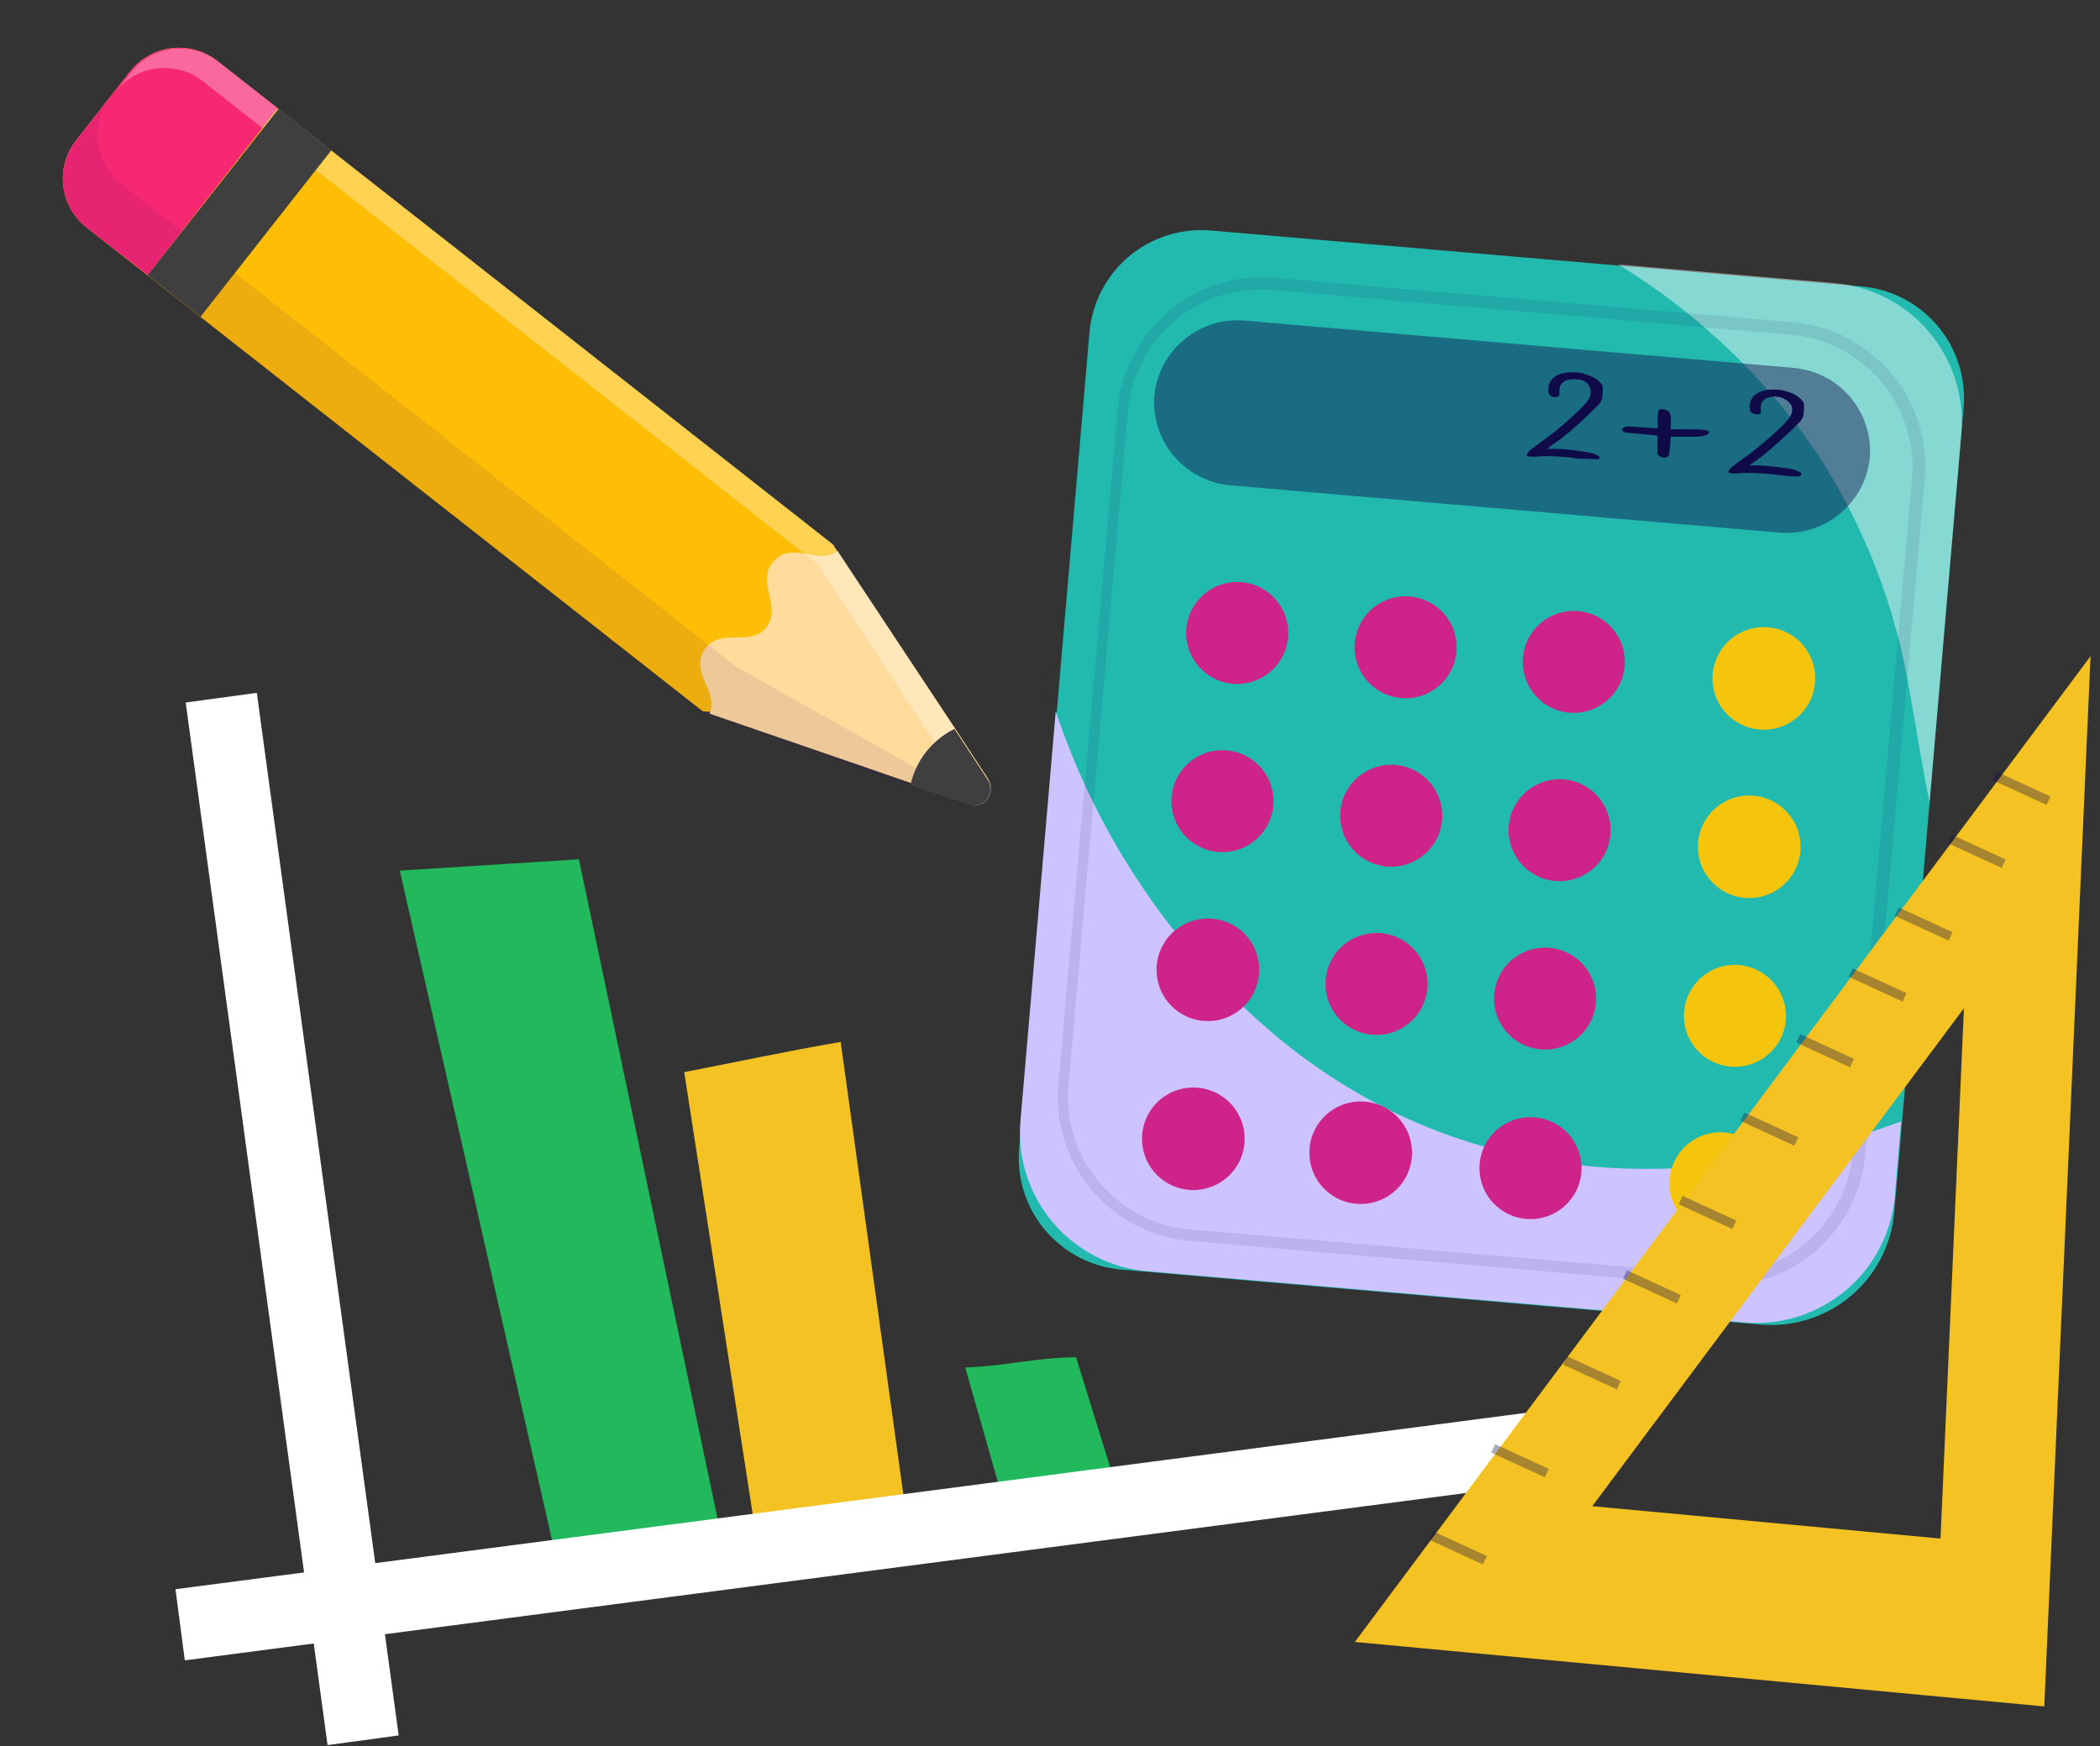 <svg width="101" height="84" viewBox="0 0 101 84" fill="none" xmlns="http://www.w3.org/2000/svg">
<rect x="0" y="0" width="101" height="84" fill="#333333" stroke="none"/>
<path d="M58.237 11.089L89.527 13.78C90.953 13.902 92.271 14.586 93.193 15.68C94.114 16.774 94.563 18.188 94.44 19.613L91.105 58.316C90.97 59.884 90.217 61.334 89.012 62.347C87.807 63.36 86.249 63.853 84.679 63.718L53.93 61.074C53.224 61.013 52.537 60.814 51.908 60.488C51.279 60.162 50.721 59.715 50.264 59.174C49.808 58.632 49.463 58.006 49.249 57.331C49.035 56.656 48.956 55.946 49.017 55.241L52.398 15.997C52.521 14.573 53.205 13.256 54.3 12.335C55.395 11.415 56.812 10.966 58.237 11.089Z" fill="#22BAAF"/>
<path opacity="0.45" d="M87.306 21.677C89.648 25.23 91.205 29.241 91.874 33.442C92.188 35.139 92.445 36.879 92.802 38.59L94.329 20.864C94.484 19.098 93.93 17.343 92.79 15.985C91.65 14.626 90.016 13.775 88.248 13.62L77.827 12.721C81.58 15.011 84.809 18.062 87.306 21.677Z" fill="white"/>
<g style="mix-blend-mode:multiply">
<path d="M61.326 49.8C56.445 45.668 52.796 40.276 50.776 34.212L49.078 53.935C48.931 55.697 49.489 57.444 50.628 58.797C51.768 60.149 53.397 60.995 55.159 61.151L83.895 63.618C85.66 63.769 87.413 63.214 88.77 62.075C90.127 60.936 90.976 59.306 91.132 57.543L91.432 53.949C81.368 57.657 70.205 57.229 61.326 49.8Z" fill="#CDC3FF"/>
</g>
<g opacity="0.31">
<path opacity="0.31" d="M82.182 61.836L57.229 59.697C56.315 59.616 55.427 59.356 54.614 58.931C53.801 58.507 53.08 57.926 52.493 57.222C51.905 56.519 51.462 55.706 51.19 54.831C50.917 53.957 50.821 53.036 50.905 52.124L53.76 19.681C53.92 17.847 54.802 16.151 56.212 14.966C57.623 13.782 59.447 13.205 61.283 13.363L86.236 15.502C88.073 15.662 89.772 16.543 90.96 17.951C92.148 19.36 92.728 21.182 92.574 23.018L89.719 55.461C89.645 56.375 89.391 57.265 88.972 58.081C88.553 58.896 87.977 59.621 87.276 60.213C86.576 60.806 85.766 61.254 84.891 61.532C84.017 61.811 83.096 61.914 82.182 61.836ZM61.169 13.948C59.478 13.809 57.8 14.345 56.503 15.438C55.206 16.531 54.394 18.092 54.245 19.781L51.39 52.224C51.248 53.912 51.781 55.588 52.872 56.884C53.964 58.18 55.525 58.992 57.215 59.14L82.182 61.28C83.871 61.422 85.549 60.89 86.847 59.799C88.144 58.709 88.956 57.149 89.105 55.461L91.96 23.018C92.103 21.33 91.57 19.654 90.478 18.358C89.386 17.061 87.825 16.25 86.136 16.101L61.169 13.948Z" fill="#0F0B49"/>
</g>
<path opacity="0.44" d="M85.65 25.627L59.17 23.346C58.122 23.251 57.153 22.75 56.47 21.951C55.787 21.151 55.444 20.116 55.516 19.067C55.61 18.02 56.111 17.052 56.912 16.37C57.712 15.687 58.748 15.345 59.798 15.417L86.278 17.698C87.326 17.793 88.296 18.294 88.979 19.093C89.662 19.893 90.004 20.928 89.933 21.977C89.838 23.024 89.337 23.992 88.537 24.674C87.736 25.357 86.7 25.699 85.65 25.627Z" fill="#0F0B49"/>
<path d="M61.924 30.861C62.152 29.526 61.253 28.259 59.916 28.031C58.58 27.803 57.311 28.701 57.083 30.037C56.855 31.372 57.754 32.639 59.091 32.867C60.428 33.095 61.696 32.197 61.924 30.861Z" fill="#CE2489"/>
<path d="M70.048 31.36C70.004 31.843 69.818 32.301 69.514 32.678C69.209 33.055 68.8 33.333 68.337 33.478C67.875 33.623 67.379 33.628 66.914 33.492C66.449 33.356 66.034 33.086 65.722 32.715C65.411 32.344 65.216 31.889 65.162 31.408C65.109 30.926 65.2 30.44 65.422 30.01C65.645 29.58 65.991 29.225 66.415 28.991C66.839 28.757 67.324 28.653 67.807 28.693C68.13 28.72 68.444 28.811 68.732 28.96C69.019 29.108 69.275 29.313 69.483 29.561C69.692 29.808 69.849 30.095 69.946 30.404C70.043 30.713 70.077 31.038 70.048 31.36Z" fill="#CE2489"/>
<path d="M78.113 32.252C78.341 30.917 77.442 29.65 76.105 29.422C74.768 29.195 73.5 30.093 73.272 31.428C73.044 32.764 73.944 34.031 75.28 34.258C76.617 34.486 77.885 33.588 78.113 32.252Z" fill="#CE2489"/>
<path d="M87.292 32.843C87.251 33.33 87.067 33.793 86.762 34.174C86.458 34.555 86.047 34.838 85.582 34.986C85.116 35.134 84.618 35.141 84.148 35.006C83.679 34.871 83.26 34.6 82.945 34.228C82.63 33.855 82.433 33.397 82.378 32.913C82.323 32.428 82.413 31.938 82.637 31.504C82.861 31.071 83.208 30.713 83.635 30.477C84.063 30.241 84.55 30.136 85.037 30.177C85.361 30.202 85.677 30.291 85.966 30.439C86.256 30.587 86.513 30.791 86.723 31.039C86.932 31.287 87.091 31.575 87.189 31.884C87.286 32.194 87.322 32.52 87.292 32.843Z" fill="#F5C40D"/>
<path d="M86.593 40.929C86.554 41.417 86.371 41.882 86.067 42.265C85.763 42.649 85.352 42.933 84.886 43.083C84.42 43.232 83.92 43.24 83.45 43.105C82.979 42.971 82.559 42.699 82.244 42.325C81.928 41.952 81.73 41.493 81.676 41.007C81.622 40.52 81.714 40.029 81.94 39.596C82.166 39.162 82.516 38.805 82.945 38.57C83.374 38.335 83.864 38.233 84.351 38.277C84.999 38.335 85.598 38.646 86.018 39.143C86.438 39.639 86.644 40.281 86.593 40.929Z" fill="#F5C40D"/>
<path d="M85.893 49.029C85.861 49.514 85.685 49.977 85.389 50.362C85.093 50.747 84.689 51.035 84.229 51.191C83.769 51.346 83.273 51.362 82.804 51.235C82.335 51.109 81.914 50.847 81.594 50.481C81.275 50.116 81.071 49.664 81.008 49.183C80.945 48.702 81.027 48.213 81.243 47.778C81.458 47.343 81.798 46.982 82.219 46.74C82.641 46.498 83.124 46.387 83.609 46.42C84.257 46.467 84.859 46.768 85.287 47.256C85.714 47.745 85.932 48.382 85.893 49.029Z" fill="#F5C40D"/>
<path d="M85.193 57.13C85.152 57.613 84.968 58.073 84.665 58.452C84.362 58.831 83.954 59.112 83.491 59.259C83.029 59.406 82.533 59.413 82.066 59.278C81.6 59.144 81.184 58.874 80.871 58.504C80.557 58.133 80.361 57.678 80.307 57.196C80.253 56.714 80.343 56.227 80.565 55.796C80.788 55.365 81.134 55.01 81.558 54.775C81.983 54.54 82.468 54.437 82.952 54.477C83.274 54.504 83.587 54.594 83.874 54.742C84.16 54.89 84.415 55.093 84.623 55.339C84.831 55.586 84.989 55.871 85.087 56.178C85.184 56.485 85.221 56.809 85.193 57.13Z" fill="#F5C40D"/>
<path d="M61.24 38.762C61.196 39.244 61.01 39.703 60.705 40.079C60.401 40.456 59.992 40.735 59.529 40.88C59.066 41.025 58.571 41.029 58.106 40.894C57.64 40.758 57.226 40.487 56.914 40.116C56.602 39.745 56.407 39.291 56.354 38.809C56.301 38.328 56.391 37.841 56.614 37.411C56.837 36.981 57.182 36.627 57.607 36.392C58.031 36.158 58.515 36.054 58.998 36.095C59.321 36.122 59.636 36.212 59.923 36.361C60.211 36.51 60.467 36.714 60.675 36.962C60.883 37.21 61.04 37.496 61.137 37.805C61.234 38.114 61.269 38.439 61.24 38.762Z" fill="#CE2489"/>
<path d="M69.33 39.664C69.564 38.33 68.671 37.059 67.335 36.825C65.999 36.591 64.727 37.483 64.493 38.817C64.259 40.152 65.152 41.423 66.488 41.657C67.823 41.891 69.096 40.999 69.33 39.664Z" fill="#CE2489"/>
<path d="M77.456 40.145C77.415 40.628 77.231 41.088 76.928 41.467C76.625 41.846 76.217 42.127 75.754 42.274C75.291 42.421 74.796 42.428 74.329 42.293C73.863 42.159 73.447 41.889 73.133 41.519C72.82 41.148 72.624 40.693 72.57 40.211C72.516 39.729 72.605 39.242 72.828 38.811C73.051 38.38 73.397 38.025 73.822 37.79C74.246 37.555 74.731 37.452 75.215 37.492C75.537 37.519 75.85 37.609 76.136 37.757C76.423 37.905 76.678 38.108 76.886 38.354C77.094 38.601 77.252 38.886 77.35 39.193C77.447 39.5 77.484 39.824 77.456 40.145Z" fill="#CE2489"/>
<path d="M60.554 46.862C60.513 47.348 60.328 47.812 60.022 48.193C59.717 48.575 59.305 48.857 58.839 49.004C58.373 49.152 57.874 49.158 57.404 49.022C56.935 48.885 56.517 48.613 56.202 48.239C55.888 47.865 55.692 47.406 55.639 46.92C55.586 46.435 55.678 45.945 55.904 45.512C56.13 45.079 56.48 44.722 56.908 44.488C57.337 44.254 57.826 44.152 58.313 44.195C58.636 44.222 58.95 44.312 59.238 44.461C59.526 44.61 59.781 44.814 59.99 45.062C60.198 45.31 60.355 45.597 60.452 45.906C60.549 46.215 60.584 46.539 60.554 46.862Z" fill="#CE2489"/>
<path d="M68.649 47.546C68.606 48.032 68.419 48.494 68.112 48.873C67.805 49.252 67.392 49.532 66.925 49.675C66.459 49.819 65.96 49.82 65.493 49.679C65.025 49.538 64.611 49.261 64.302 48.883C63.993 48.505 63.804 48.044 63.758 47.559C63.713 47.073 63.814 46.585 64.047 46.157C64.281 45.728 64.637 45.38 65.07 45.155C65.504 44.93 65.994 44.839 66.479 44.894C67.116 44.965 67.699 45.283 68.104 45.779C68.51 46.274 68.705 46.908 68.649 47.546Z" fill="#CE2489"/>
<path d="M76.757 48.245C76.716 48.728 76.533 49.188 76.23 49.567C75.927 49.946 75.518 50.227 75.055 50.374C74.593 50.521 74.097 50.528 73.63 50.393C73.164 50.259 72.748 49.989 72.435 49.619C72.122 49.248 71.925 48.793 71.871 48.311C71.817 47.829 71.907 47.342 72.129 46.911C72.352 46.48 72.698 46.125 73.123 45.89C73.548 45.655 74.032 45.552 74.516 45.592C74.838 45.619 75.151 45.709 75.438 45.857C75.724 46.005 75.979 46.208 76.187 46.454C76.395 46.701 76.553 46.986 76.651 47.293C76.749 47.6 76.785 47.924 76.757 48.245Z" fill="#CE2489"/>
<path d="M59.856 54.976C59.817 55.464 59.634 55.929 59.331 56.312C59.027 56.696 58.616 56.98 58.15 57.13C57.684 57.279 57.184 57.287 56.713 57.152C56.242 57.017 55.823 56.746 55.507 56.372C55.191 55.999 54.994 55.54 54.94 55.053C54.886 54.568 54.977 54.076 55.203 53.642C55.429 53.209 55.779 52.852 56.208 52.617C56.638 52.382 57.127 52.28 57.615 52.324C58.263 52.382 58.862 52.693 59.281 53.19C59.701 53.686 59.907 54.328 59.856 54.976Z" fill="#CE2489"/>
<path d="M67.906 55.647C67.867 56.134 67.684 56.599 67.381 56.982C67.077 57.366 66.666 57.65 66.2 57.8C65.734 57.95 65.234 57.958 64.763 57.823C64.293 57.688 63.873 57.416 63.557 57.043C63.241 56.669 63.044 56.21 62.99 55.724C62.936 55.238 63.027 54.747 63.253 54.313C63.479 53.879 63.829 53.522 64.258 53.287C64.688 53.052 65.177 52.95 65.665 52.994C66.313 53.052 66.912 53.363 67.331 53.86C67.751 54.356 67.958 54.999 67.906 55.647Z" fill="#CE2489"/>
<path d="M76.057 56.402C76.016 56.886 75.831 57.346 75.527 57.726C75.224 58.105 74.814 58.385 74.351 58.532C73.887 58.678 73.391 58.684 72.924 58.548C72.457 58.412 72.042 58.141 71.729 57.769C71.417 57.397 71.222 56.941 71.17 56.458C71.117 55.975 71.209 55.488 71.434 55.057C71.659 54.627 72.007 54.273 72.433 54.04C72.86 53.807 73.346 53.706 73.83 53.75C74.477 53.808 75.075 54.119 75.492 54.616C75.909 55.114 76.112 55.756 76.057 56.402Z" fill="#CE2489"/>
<path d="M74.002 21.349C74.616 20.916 75.198 20.44 75.743 19.923C76.443 19.281 76.585 19.053 76.471 18.668C76.357 18.283 75.957 18.212 75.515 18.254C75.38 18.259 75.253 18.316 75.158 18.411C75.107 18.453 75.067 18.505 75.04 18.564C75.013 18.624 74.999 18.688 75.001 18.754V19.024C75.001 19.024 75.001 19.024 74.873 19.11C74.544 19.11 74.401 18.968 74.487 18.568C74.573 18.169 74.958 17.884 75.686 17.912C75.912 17.905 76.136 17.949 76.343 18.041C76.638 18.115 76.896 18.292 77.071 18.54C77.095 18.681 77.095 18.826 77.071 18.968C77.075 19.072 77.055 19.177 77.013 19.273C76.971 19.369 76.908 19.455 76.828 19.524C76.268 20.098 75.672 20.636 75.044 21.135C74.824 21.273 74.615 21.425 74.416 21.591H74.83C75.4 21.611 75.969 21.678 76.528 21.791C76.843 21.877 76.999 21.991 76.914 22.062C76.828 22.133 76.628 22.062 75.915 22.062C75.305 21.968 74.689 21.93 74.073 21.948C73.865 21.983 73.653 21.983 73.445 21.948C73.388 21.82 73.516 21.691 74.002 21.349Z" fill="#0F0B49"/>
<path d="M79.712 21.834C79.712 21.834 79.712 21.421 79.712 20.95L78.284 20.822C78.113 20.822 78.013 20.722 78.013 20.665C78.013 20.608 78.113 20.522 78.299 20.508L79.726 20.608V20.166C79.726 20.023 79.726 19.666 79.869 19.681C80.283 19.681 80.34 19.88 80.354 20.037C80.369 20.194 80.354 20.365 80.354 20.651H81.296C81.539 20.651 82.21 20.651 82.196 20.793C82.181 20.936 81.882 21.007 81.596 21.007H80.354C80.344 21.303 80.315 21.599 80.269 21.891C80.247 21.932 80.214 21.966 80.173 21.989C80.133 22.012 80.087 22.022 80.04 22.02C79.975 22.017 79.911 21.999 79.854 21.966C79.797 21.934 79.748 21.889 79.712 21.834Z" fill="#0F0B49"/>
<path d="M83.68 22.176C84.296 21.74 84.883 21.264 85.436 20.75C86.136 20.108 86.264 19.88 86.164 19.51C86.064 19.35 85.917 19.225 85.743 19.151C85.57 19.078 85.378 19.058 85.193 19.096C85.061 19.096 84.933 19.147 84.837 19.239C84.786 19.279 84.746 19.332 84.721 19.392C84.696 19.451 84.687 19.516 84.694 19.581C84.679 19.671 84.679 19.762 84.694 19.852C84.694 19.852 84.694 19.923 84.551 19.937C84.237 19.937 84.08 19.795 84.166 19.395C84.251 18.996 84.637 18.725 85.379 18.739C85.604 18.741 85.827 18.784 86.036 18.868C86.325 18.946 86.577 19.123 86.749 19.367C86.774 19.513 86.774 19.663 86.749 19.809C86.753 19.912 86.734 20.014 86.691 20.108C86.649 20.202 86.586 20.285 86.507 20.351C85.957 20.911 85.375 21.44 84.765 21.934L84.137 22.39H84.537C85.107 22.412 85.674 22.474 86.236 22.576C86.549 22.675 86.721 22.775 86.621 22.861C86.521 22.946 86.35 22.932 85.622 22.861C85.011 22.781 84.396 22.743 83.78 22.747C83.573 22.79 83.359 22.79 83.152 22.747C83.066 22.647 83.195 22.519 83.68 22.176Z" fill="#0F0B49"/>
<path d="M11.991 34.388L11.924 33.893L11.428 33.96L9.989 34.156L9.494 34.223L9.561 34.718L16.115 82.89L16.182 83.385L16.678 83.318L18.117 83.123L18.612 83.055L18.545 82.56L11.991 34.388Z" fill="white" stroke="white"/>
<path d="M27.05 76.285L19.229 41.881L27.842 41.337L35.004 75.395L27.05 76.285Z" fill="#21B95C"/>
<path d="M32.908 51.574L36.373 73.944L43.551 72.642L40.433 50.123C37.908 50.552 35.4 51.096 32.908 51.574Z" fill="#F4C222"/>
<path d="M46.423 65.784L48.502 73.07L53.998 72.526L51.753 65.289C49.691 65.322 48.486 65.701 46.423 65.784Z" fill="#21B95C"/>
<path d="M75.212 68.736L75.147 68.24L74.651 68.305L9.497 76.816L9.001 76.881L9.066 77.376L9.254 78.815L9.319 79.311L9.815 79.246L74.969 70.734L75.465 70.67L75.4 70.174L75.212 68.736Z" fill="white" stroke="white"/>
<path d="M65.162 78.986L98.321 82.088L100.545 31.567L65.162 78.986ZM76.581 72.455L94.456 48.502L93.33 74.013L76.581 72.455Z" fill="#F4C222"/>
<g opacity="0.58">
<path opacity="0.58" d="M68.922 73.662L68.734 74.068L71.321 75.258L71.508 74.852L68.922 73.662Z" fill="#0F0B49"/>
</g>
<g opacity="0.58">
<path opacity="0.58" d="M71.903 69.47L71.716 69.876L74.303 71.066L74.49 70.66L71.903 69.47Z" fill="#0F0B49"/>
</g>
<g opacity="0.58">
<path opacity="0.58" d="M75.365 65.241L75.178 65.647L77.765 66.837L77.952 66.431L75.365 65.241Z" fill="#0F0B49"/>
</g>
<g opacity="0.58">
<path opacity="0.58" d="M78.246 61.106L78.059 61.512L80.646 62.702L80.833 62.296L78.246 61.106Z" fill="#0F0B49"/>
</g>
<g opacity="0.58">
<path opacity="0.58" d="M80.922 57.526L80.734 57.932L83.321 59.123L83.508 58.716L80.922 57.526Z" fill="#0F0B49"/>
</g>
<g opacity="0.58">
<path opacity="0.58" d="M83.902 53.519L83.715 53.925L86.301 55.116L86.489 54.71L83.902 53.519Z" fill="#0F0B49"/>
</g>
<g opacity="0.58">
<path opacity="0.58" d="M86.58 49.745L86.393 50.151L88.98 51.342L89.167 50.936L86.58 49.745Z" fill="#0F0B49"/>
</g>
<g opacity="0.58">
<path opacity="0.58" d="M89.105 46.583L88.917 46.989L91.504 48.18L91.691 47.774L89.105 46.583Z" fill="#0F0B49"/>
</g>
<g opacity="0.58">
<path opacity="0.58" d="M91.32 43.652L91.133 44.058L93.72 45.248L93.907 44.842L91.32 43.652Z" fill="#0F0B49"/>
</g>
<g opacity="0.58">
<path opacity="0.58" d="M93.875 40.156L93.688 40.562L96.275 41.752L96.462 41.346L93.875 40.156Z" fill="#0F0B49"/>
</g>
<g opacity="0.58">
<path opacity="0.58" d="M96.031 37.125L95.844 37.531L98.431 38.721L98.618 38.315L96.031 37.125Z" fill="#0F0B49"/>
</g>
<path d="M33.801 34.218L4.168 10.947C3.858 10.703 3.599 10.402 3.405 10.058C3.212 9.715 3.089 9.337 3.042 8.946C2.996 8.555 3.027 8.159 3.134 7.78C3.241 7.401 3.422 7.047 3.667 6.739L6.254 3.441C6.497 3.131 6.799 2.873 7.142 2.68C7.486 2.487 7.864 2.364 8.255 2.318C8.646 2.272 9.042 2.303 9.421 2.411C9.8 2.518 10.154 2.699 10.463 2.944L40.047 26.182L40.231 26.47L45.888 34.981L47.512 37.459C47.591 37.6 47.627 37.761 47.613 37.922C47.6 38.083 47.539 38.236 47.438 38.361C47.337 38.487 47.2 38.58 47.046 38.627C46.892 38.674 46.727 38.674 46.572 38.627L43.795 37.658L34.182 34.243L33.801 34.218Z" fill="#FFBE06"/>
<path d="M7.111 13.239L4.168 10.947C3.858 10.703 3.599 10.402 3.405 10.058C3.212 9.715 3.089 9.337 3.042 8.946C2.996 8.555 3.027 8.159 3.134 7.78C3.241 7.401 3.422 7.047 3.667 6.739L6.254 3.441C6.497 3.131 6.799 2.873 7.142 2.68C7.486 2.487 7.864 2.364 8.255 2.318C8.646 2.272 9.042 2.303 9.421 2.411C9.8 2.518 10.154 2.699 10.463 2.944L13.357 5.202L7.111 13.239Z" fill="#F72872"/>
<path d="M34.124 34.33C34.598 33.261 33.159 32.372 33.882 31.256C34.605 30.14 36.113 31.166 36.869 30.163C37.624 29.159 36.312 27.977 37.221 26.987C38.129 25.997 39.362 27.216 40.281 26.504L45.888 34.981L47.512 37.459C47.591 37.6 47.627 37.761 47.614 37.922C47.601 38.083 47.54 38.236 47.438 38.362C47.337 38.487 47.201 38.58 47.046 38.627C46.892 38.675 46.727 38.674 46.573 38.627L43.795 37.658L34.124 34.33Z" fill="#FFDC9C"/>
<g opacity="0.3">
<path opacity="0.3" d="M33.801 34.219L4.168 10.947C3.858 10.704 3.599 10.402 3.406 10.059C3.212 9.715 3.089 9.337 3.043 8.946C2.996 8.555 3.027 8.159 3.134 7.78C3.241 7.402 3.422 7.048 3.667 6.739L5.328 4.617C5.083 4.926 4.902 5.28 4.795 5.658C4.688 6.037 4.657 6.433 4.704 6.824C4.75 7.215 4.873 7.593 5.067 7.937C5.26 8.28 5.519 8.582 5.829 8.825L35.149 31.866C35.312 32.022 35.5 32.149 35.705 32.244L47.14 38.67C47.034 38.737 46.914 38.778 46.79 38.791C46.665 38.803 46.539 38.786 46.422 38.742L43.645 37.773L34.032 34.358L33.801 34.219Z" fill="#390075"/>
</g>
<g opacity="0.55">
<path opacity="0.55" d="M46.857 38.766C46.839 38.651 46.796 38.542 46.731 38.446L45.12 35.976L39.534 27.441L39.35 27.153L9.766 3.915C9.457 3.67 9.103 3.489 8.724 3.382C8.345 3.274 7.949 3.243 7.558 3.289C7.166 3.335 6.788 3.458 6.445 3.651C6.102 3.843 5.8 4.102 5.557 4.412L6.304 3.474C6.547 3.164 6.848 2.906 7.192 2.713C7.535 2.52 7.913 2.397 8.304 2.351C8.695 2.305 9.091 2.337 9.47 2.444C9.849 2.552 10.204 2.733 10.512 2.977L40.096 26.216L40.28 26.503L45.888 34.981L47.511 37.459C47.601 37.581 47.655 37.725 47.668 37.876C47.681 38.026 47.651 38.177 47.584 38.313C47.516 38.448 47.413 38.562 47.284 38.642C47.156 38.721 47.008 38.765 46.857 38.766Z" fill="white"/>
</g>
<path d="M13.398 5.234L7.102 13.243L9.642 15.239L15.937 7.229L13.398 5.234Z" fill="#3F3F3F"/>
<path d="M43.785 37.779C43.911 37.196 44.167 36.649 44.534 36.179C44.901 35.709 45.369 35.328 45.904 35.064L47.527 37.542C47.607 37.683 47.642 37.844 47.629 38.005C47.616 38.166 47.555 38.319 47.454 38.445C47.353 38.57 47.216 38.663 47.062 38.71C46.907 38.758 46.742 38.757 46.588 38.71L43.785 37.779Z" fill="#3F3F3F"/>
</svg>
